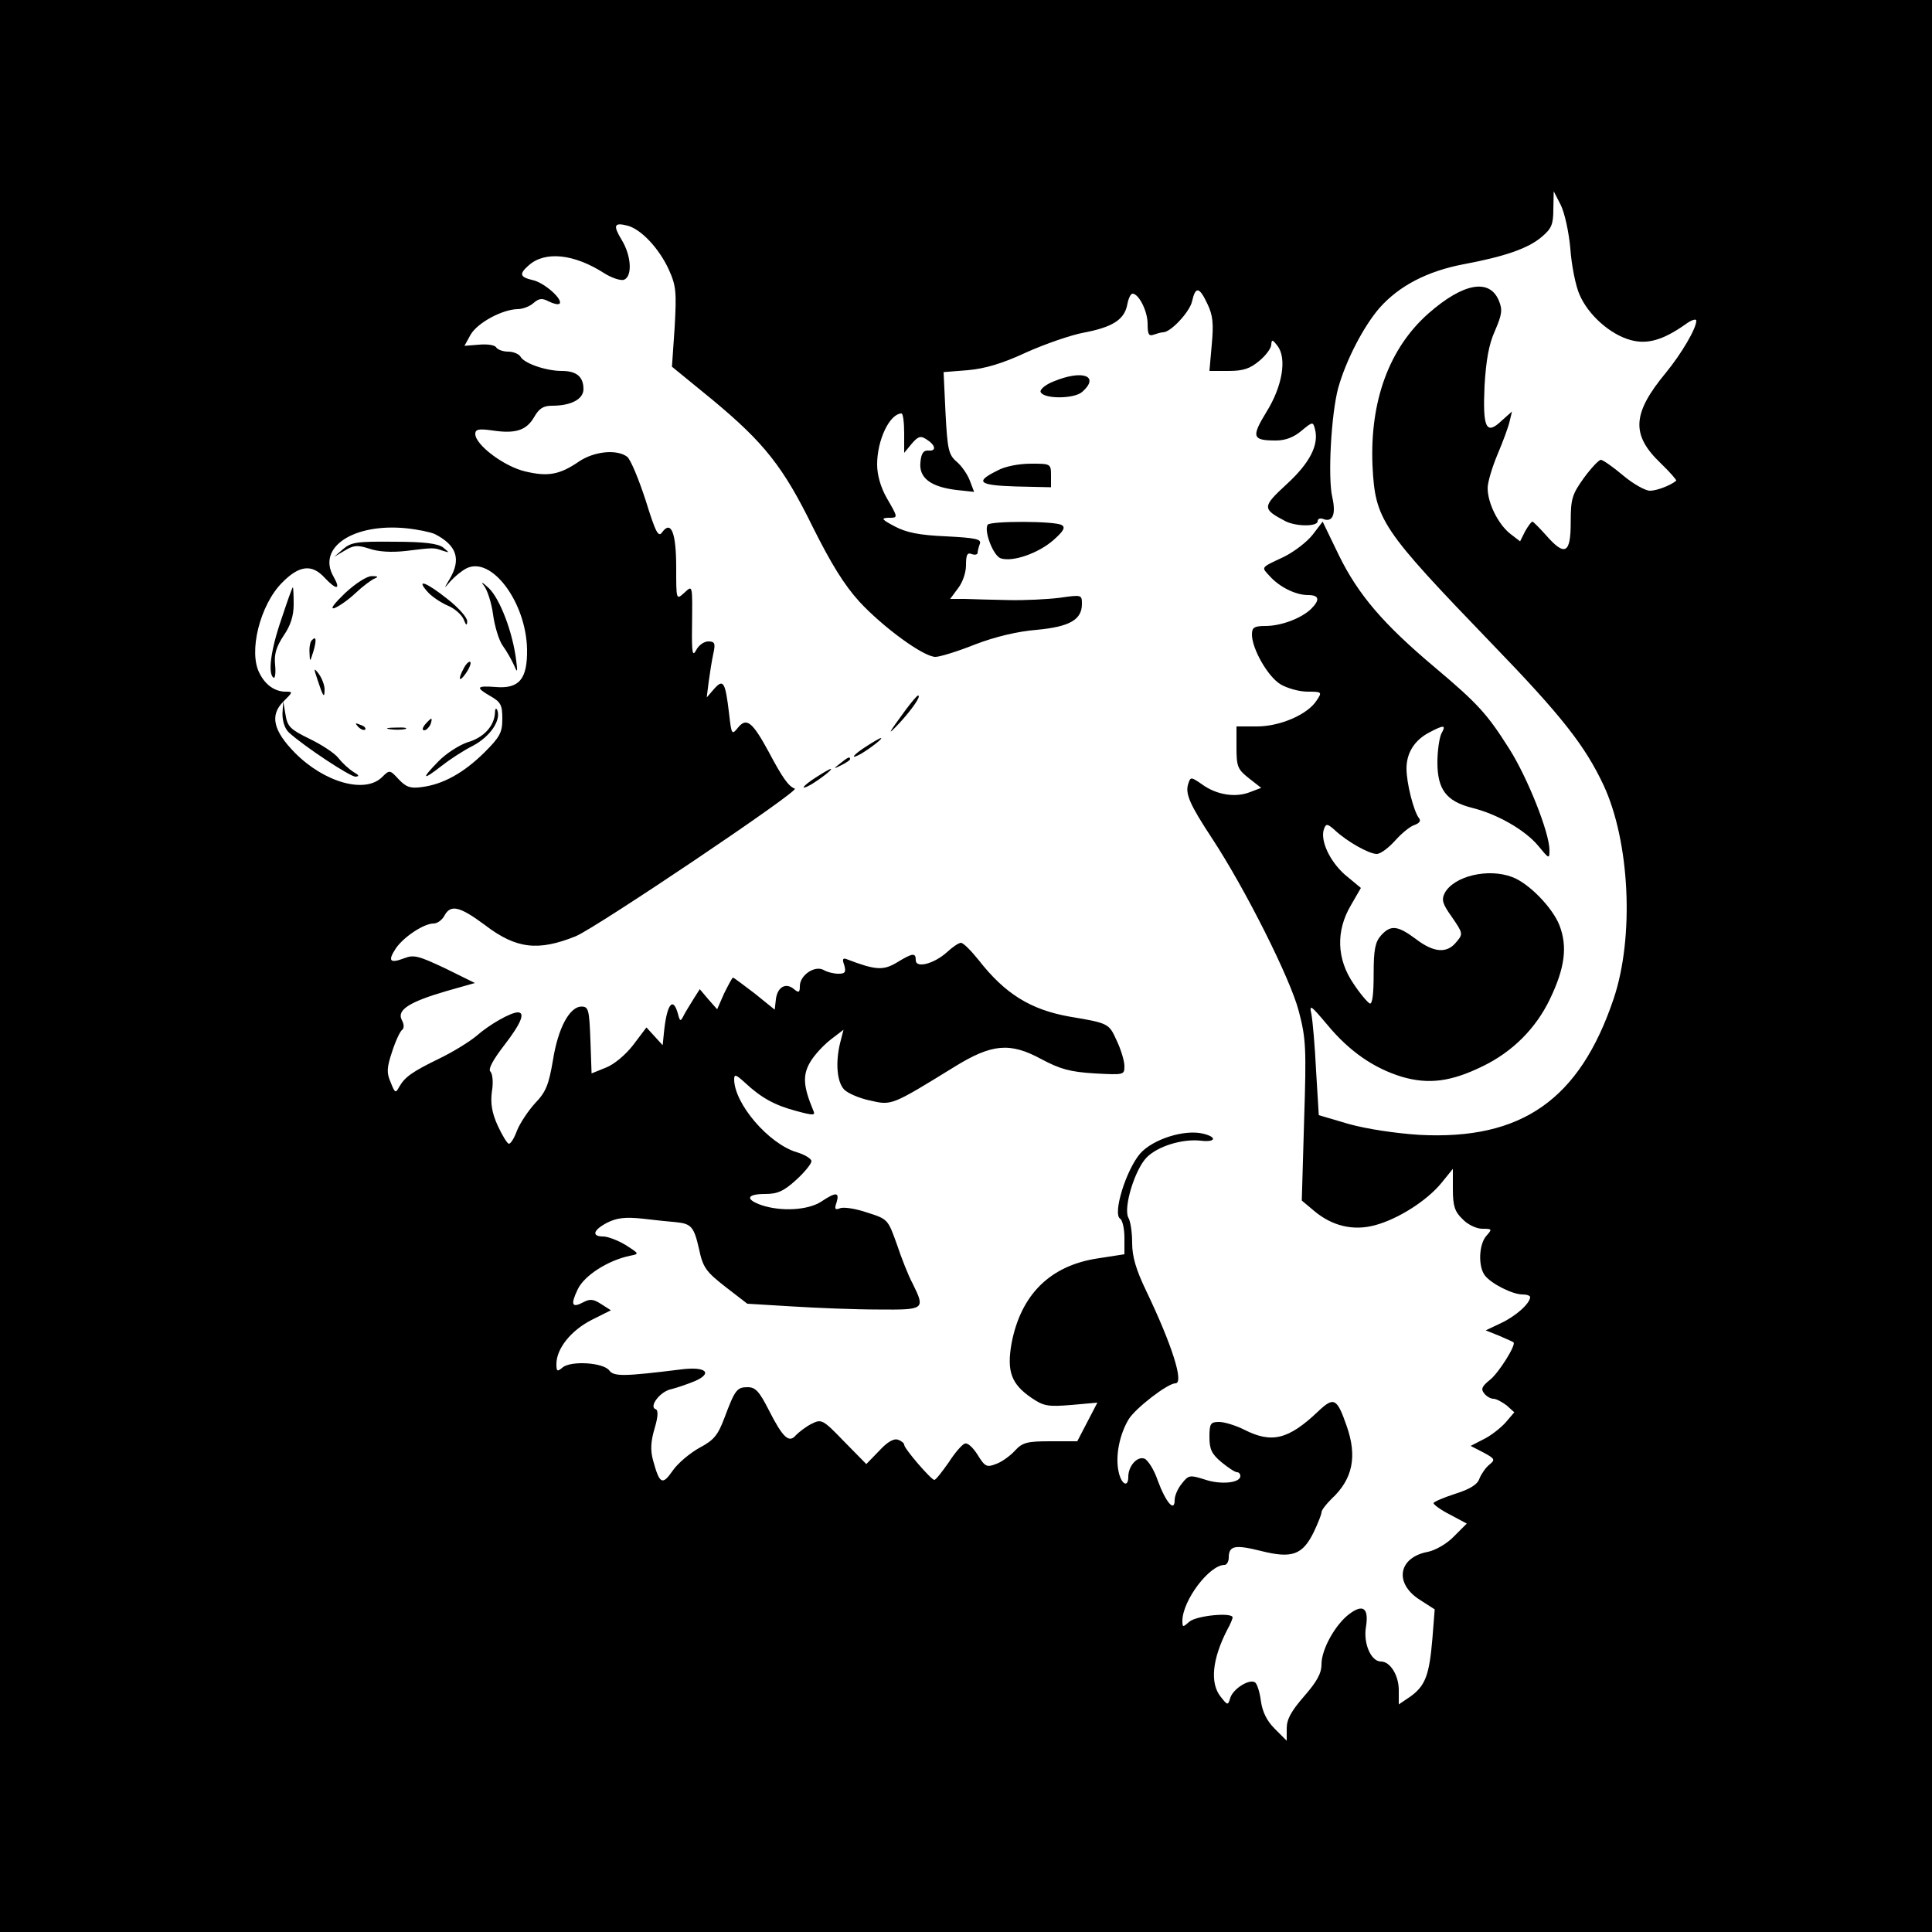 <svg xmlns="http://www.w3.org/2000/svg" width="500pt" height="500pt" version="1" viewBox="0 0 500 500"><path d="M0 250v250h500V0H0v250zM406.4 64.3c.3 4.4 1.4 9.8 2.4 12 2.3 5.3 8 10.3 13.2 11.7 4.3 1.2 8.4 0 14.1-4 1.6-1.2 2.9-1.6 2.9-1 0 2-3.8 8.5-7.9 13.5-8.7 10.5-9 16-1.4 23.3 2.5 2.4 4.3 4.5 4.1 4.6-1.4 1.2-5 2.6-6.8 2.6-1.2 0-4.4-1.8-7-4-2.6-2.2-5.2-4-5.7-4s-2.5 2.1-4.4 4.7c-3.1 4.3-3.4 5.5-3.4 11.5 0 8.1-1.5 8.9-6.4 3.3-1.7-1.9-3.3-3.5-3.5-3.5-.3 0-1.1 1.1-1.9 2.5l-1.3 2.6-2.6-2c-3.1-2.5-5.8-7.9-5.8-11.8 0-1.5 1.2-5.5 2.6-8.8 1.4-3.3 2.8-7.1 3.1-8.5l.6-2.5-2.7 2.4c-4 3.8-4.9 1.9-4.4-9.1.4-6.6 1.1-10.7 2.7-14.2 1.8-4.2 2-5.4 1-7.8-2.4-5.8-9.2-4.6-18.2 3.3-10.2 9-15.2 22.7-14.5 39.4.7 14.1 2.2 16.3 31 46.2 18 18.6 24 26.3 28.8 36.5 6.8 14.6 8 39.3 2.6 55.3-8.8 26.1-23.8 36.6-50.3 35.2-6.1-.4-13.5-1.5-18.2-2.8l-7.8-2.3-.7-11.5c-.3-6.4-.9-13-1.2-14.6-.6-2.7-.2-2.4 4.1 2.7 5.7 6.9 12.1 11.3 19.4 13.5 6.9 2 12.7 1.2 20.7-2.7 7.9-3.8 13.9-9.9 17.5-17.4 3.9-8.1 4.6-13.6 2.5-19.1-1.8-4.6-7.9-10.9-12.2-12.5-6.2-2.4-15.1-.3-17.5 4.1-.9 1.8-.6 2.8 1.9 6.3 2.8 4.1 2.9 4.3 1.1 6.4-2.4 3-5.8 2.8-10.5-.8-4.7-3.5-6.5-3.7-9-.9-1.5 1.7-1.9 3.6-1.9 10 0 5-.3 7.8-1 7.6-.5-.2-2.5-2.5-4.2-5.1-4.4-6.4-4.6-13.7-.7-20.3l2.6-4.5-4.1-3.4c-4-3.5-6.6-9.1-5.4-12 .5-1.3.9-1.2 2.7.4 3.2 3 8.9 6.2 10.9 6.2 1 0 3.1-1.6 4.8-3.5 1.7-1.9 3.9-3.7 5-4 1.3-.5 1.7-1.1 1.1-1.8-1.4-1.9-3.2-9.1-3.2-12.8 0-4.1 2.1-7.4 6-9.4 3.8-2 4.3-1.9 3 .4-.5 1.1-1 4.4-1 7.4 0 7 2.3 10 8.7 11.7 6.7 1.6 14 5.8 17.4 9.9 2.8 3.4 2.9 3.5 2.9 1.1 0-4.5-5.7-18.8-10.4-26.2-5.7-9-8-11.6-19.4-21.2-13.2-11.1-19.7-18.7-24.7-28.9l-4.2-8.7-2.6 3.4c-1.5 1.9-4.8 4.4-7.4 5.7-6.2 2.9-5.9 2.6-3.7 5 2.5 2.8 6.7 4.9 9.9 4.9 2.9 0 3.2 1.2.8 3.6-2.5 2.4-7.7 4.4-11.8 4.4-2.9 0-3.5.4-3.5 2.2 0 3.7 4.1 10.9 7.4 12.9 1.7 1 4.8 1.9 7 1.9 3.7 0 3.8.1 2.4 2.2-2.3 3.7-9.5 6.8-15.5 6.8H320v5.4c0 5 .3 5.7 3.2 8l3.2 2.5-2.9 1.1c-3.8 1.5-8.7.7-12.4-2-2.9-2-3-2-3.6-.1-.8 2.5.4 5.3 6.2 14.1 8.6 13.1 20.2 36.2 22.4 44.6 1.9 7.2 2 9.6 1.4 28.5l-.6 20.6 3.1 2.6c4.7 4 10.2 5.3 15.8 3.8 6-1.6 13.4-6.3 17.2-10.9l3-3.7v5.3c0 4.3.5 5.8 2.5 7.7 1.3 1.4 3.6 2.5 5.1 2.5 2.6 0 2.6.1 1.1 1.8-2 2.2-2.2 8-.4 10.3 1.6 2.1 7.1 4.9 9.7 4.9 1.1 0 2 .3 2 .7-.1 1.7-3.7 4.9-7.5 6.7l-4 1.9 3.5 1.4c1.9.8 3.6 1.6 3.7 1.7.7.7-3.9 8-6.1 9.7-2.1 1.7-2.4 2.4-1.5 3.5.6.8 1.7 1.4 2.4 1.4s2.2.8 3.4 1.7l2 1.8-2.3 2.7c-1.3 1.4-3.8 3.4-5.7 4.3l-3.3 1.7 3.3 1.7c3 1.6 3.1 1.9 1.6 3.1-1 .8-2.1 2.4-2.6 3.6-.5 1.6-2.5 2.8-6.3 4-3.1 1-5.6 2.1-5.6 2.4 0 .4 1.9 1.8 4.3 3l4.3 2.3-3.3 3.3c-1.8 1.9-4.8 3.6-6.7 4-7.7 1.4-8.9 8.1-2.2 12.4l3.9 2.5-.6 7.6c-.8 9.4-1.8 12.1-5.6 14.9l-3.1 2.1v-3.7c0-3.8-2.2-7.4-4.6-7.4-2.6 0-4.6-4.7-3.9-8.9.8-4.9-.7-6.1-4.3-3.4-3.6 2.7-7.2 9.1-7.2 13 0 2.4-1.2 4.5-4.5 8.3-3.3 3.8-4.5 5.9-4.5 8.3v3.2l-3.1-3.1c-2.1-2.1-3.2-4.4-3.6-7.3-.3-2.3-1-4.4-1.5-4.7-1.5-1-5.7 1.7-6.4 4-.6 2-.7 2-2.5-.3-2.8-3.5-2.2-9.7 1.7-17.3.8-1.4 1.4-2.9 1.4-3.2 0-1.4-9.4-.5-11.2 1.1-1.7 1.5-1.8 1.5-1.8-.3.1-5.3 7-14.4 10.9-14.4.6 0 1.1-.9 1.1-1.9 0-3.1 1.6-3.4 8.4-1.7 8 2 10.7 1 13.6-4.9 1.1-2.3 2-4.6 2-5.1 0-.6 1.2-2.1 2.6-3.5 5.5-5.1 6.7-11 3.9-18.9-2.5-7.2-3.3-7.6-7.4-3.7-7.7 7.3-12 8.3-19.1 4.7-2.2-1.1-5.1-2-6.5-2-2.2 0-2.5.4-2.5 3.9 0 3.2.6 4.4 3.1 6.5 1.7 1.4 3.5 2.6 4 2.6s.9.4.9 1c0 1.8-5.1 2.3-9.2.9-3.8-1.2-4.2-1.2-5.9 1-1.1 1.3-1.9 3.2-1.9 4.3 0 3.3-2.3.6-4.4-5.1-.9-2.7-2.5-5.2-3.4-5.6-1.9-.7-4.2 1.9-4.2 4.7 0 2.9-1.8 2-2.5-1.3-.9-4 .2-9.6 2.6-13.6 1.8-2.9 10.1-9.3 12.1-9.3 2.3 0-.9-10-7.6-24-2.6-5.4-3.6-8.8-3.6-12.3 0-2.7-.4-5.6-1-6.6-1.3-2.6 1.7-12.5 4.8-15.6 2.9-2.9 9.2-4.8 13.9-4.3 3.9.5 4.4-.9.7-1.8-4.8-1.2-13 1.4-16.3 5.1-3.7 4.3-7.2 15.7-5.2 16.9.6.4 1.1 2.6 1.1 4.9v4.3l-7.1 1.1c-12.2 1.9-19.7 9.4-22.1 21.9-1.3 7.3-.1 10.6 5.2 14.2 3.1 2.1 4.2 2.3 10.3 1.8l6.7-.6-2.6 5-2.6 5h-7c-6 0-7.2.3-9.2 2.5-1.2 1.3-3.4 2.9-4.9 3.4-2.3.9-2.8.7-4.7-2.4-1.2-1.9-2.6-3.2-3.3-2.9-.7.2-2.6 2.4-4.2 4.9-1.7 2.4-3.3 4.5-3.7 4.5-.8 0-7.8-8.1-7.8-9.1 0-.4-.7-1-1.6-1.3-1.1-.4-2.8.6-4.9 2.9l-3.3 3.4-5.8-5.9c-5.5-5.7-5.8-5.8-8.4-4.5-1.4.7-3.2 2.1-4 2.9-1.8 2.2-3.4.7-7.1-6.6-2.4-4.7-3.4-5.8-5.4-5.8-2.8 0-3.3.7-6 7.9-1.7 4.5-2.7 5.8-6.5 7.8-2.5 1.4-5.6 4-6.9 5.9-2.7 3.9-3.4 3.5-5.1-2.7-.7-2.6-.6-4.8.4-8.2.9-3 1-4.7.3-5-1.9-.6 1.2-4.7 4.1-5.2 1.5-.4 4.2-1.3 6.1-2.1 4.7-2.1 2.7-3.8-3.6-3-14.6 1.8-17.4 1.9-18.6.3-1.5-2.1-10-2.6-12.1-.8-1.4 1.2-1.6 1-1.6-.9 0-4 3.8-8.7 9.1-11.4l5-2.5-2.5-1.6c-2-1.3-2.9-1.4-4.6-.5-3 1.6-3.4.7-1.5-3.3 1.7-3.6 7.8-7.5 13.5-8.7 2.5-.5 2.5-.5-1.1-2.8-2-1.2-4.6-2.2-5.8-2.2-3.1 0-2.6-1.7 1.1-3.6 2.4-1.2 4.6-1.5 9.2-1 3.4.4 7.2.8 8.6.9 3.9.4 4.6 1.2 5.9 6.9 1 4.8 1.8 5.9 6.8 9.8l5.7 4.4 11.6.7c6.3.4 16.3.8 22.3.8 12 .1 12.2 0 8.9-6.7-1.1-2-2.9-6.6-4.1-10.2-2.3-6.4-2.3-6.5-7.7-8.2-2.9-1-6.1-1.5-7-1.1-1.3.5-1.5.2-.9-1.5.8-2.7-.1-2.8-4-.2-3.4 2.2-10.3 2.6-15.4.9-4.3-1.5-3.9-2.9.9-2.9 3.2 0 4.8-.7 8-3.6 2.2-2 4-4.2 4-4.9 0-.6-1.7-1.7-3.8-2.3-7.3-2.2-16.2-12.6-16.2-18.9 0-1.4.5-1.2 2.8.9 4.2 3.9 7.6 5.8 13.2 7.3 4.8 1.3 5.1 1.2 4.4-.3-2.5-6-2.7-8.9-.8-12.2 1-1.8 3.4-4.4 5.3-5.9l3.4-2.6-.9 3.5c-1.2 5-.8 9.9 1 11.9.9 1 3.9 2.3 6.7 2.9 5.7 1.3 5.5 1.4 21.9-8.7 9.7-6 14.4-6.4 22.5-2 4.9 2.6 7.4 3.3 13.8 3.7 7.6.4 7.7.4 7.7-1.9 0-1.3-.9-4.3-2-6.6-2-4.4-2-4.5-12.2-6.2-10.1-1.8-16.7-5.9-23.5-14.6-2-2.5-4-4.5-4.6-4.5-.6 0-2.2 1.1-3.6 2.4-3.3 3-8.1 4.3-8.1 2.1 0-2-.8-1.9-4.9.6-3.5 2.1-5.5 2-12.8-.8-1.2-.5-1.4-.1-.8 1.5.5 1.8.2 2.2-1.5 2.2-1.2 0-2.9-.4-3.9-1-2.3-1.2-6.1 1.4-6.1 4.2 0 1.7-.3 1.8-1.5.8-2.1-1.8-4.3-.6-4.7 2.6l-.3 2.7-5.2-4.2c-2.9-2.2-5.4-4.1-5.6-4.1-.2 0-1.2 1.9-2.3 4.1l-1.8 4.1-2.3-2.6-2.2-2.6-1.4 2.2c-.8 1.3-2 3.2-2.6 4.3-1 2-1.1 2-1.7-.3-1.3-4.5-2.9-2.1-3.6 5.3l-.3 3-2.1-2.3-2.1-2.3-3.4 4.5c-2 2.6-5 5.1-7.1 5.9l-3.7 1.5-.3-8.6c-.3-7.9-.5-8.7-2.3-8.7-3.1 0-6.1 5.6-7.4 13.9-1.1 6.4-1.8 8.2-4.7 11.2-1.8 2-3.9 5.2-4.6 7-.7 1.9-1.6 3.4-2.1 3.4-.4 0-1.7-2.1-2.9-4.7-1.5-3.3-1.9-5.8-1.5-8.8.4-2.3.2-4.6-.4-5.2-.6-.6.6-2.9 3.6-6.8 4.4-5.7 5.5-8.5 3.5-8.5-1.8 0-7.3 3.1-10.7 6.1-1.8 1.5-6 4.1-9.5 5.8-7.2 3.5-9 4.8-10.5 7.4-.9 1.7-1.1 1.6-2.2-1.2-1.1-2.5-1-3.8.4-8 .9-2.8 2.1-5.3 2.6-5.6.5-.4.5-1.4-.1-2.5-1.4-2.6 1.9-4.7 11.5-7.5l7.4-2.1-7.7-3.8c-6.8-3.2-8.1-3.6-10.6-2.6-3.7 1.4-4.3.7-2.2-2.5 2-3 7.3-6.5 9.8-6.5 1 0 2.2-.9 2.8-2 1.6-3 3.9-2.5 10.5 2.4 8.1 6.2 13.8 6.8 23.5 2.9 5.3-2.2 58.1-37.7 56.7-38.2-1.6-.6-3.1-2.6-6.8-9.6-4.2-7.7-5.7-8.9-7.9-6.2-1.6 2-1.7 1.8-2.3-3.5-1-8.4-1.5-9.2-3.9-6.5l-1.9 2.2.5-4c.3-2.2.8-5.5 1.2-7.3.6-2.7.4-3.2-1.3-3.2-1.1 0-2.5 1-3.1 2.2-1 1.9-1.2.8-1.1-6.2.1-11 .2-10.6-2.1-8.5-2 1.8-2 1.7-2-6.6 0-9-1.3-12.3-3.6-9.2-1 1.5-1.7.2-4.3-8.2-1.8-5.5-3.9-10.6-4.8-11.3-2.7-2-8.5-1.4-12.4 1.2-5.1 3.5-8.1 4-14 2.6-5.5-1.3-12.9-6.9-12.9-9.7 0-1.2.9-1.4 4.4-.9 6 .9 8.8 0 10.8-3.4 1.3-2.3 2.4-3 4.7-3 4.9 0 8.1-1.7 8.1-4.3 0-3.2-1.8-4.7-5.6-4.7-4 0-9.7-1.9-10.7-3.7-.4-.7-1.9-1.3-3.2-1.3-1.3 0-2.7-.5-3.1-1.1-.3-.6-2.3-.9-4.4-.7l-3.8.3 1.6-2.9c1.8-3.1 8.2-6.5 12.1-6.6 1.4 0 3.2-.7 4.2-1.6 1.4-1.2 2.2-1.3 3.9-.4 1.2.6 2.4.9 2.8.6 1-1.1-4-5.5-6.9-6.1-3.4-.8-3.6-1.6-1.1-3.8 4.2-3.8 11.7-3 19.4 1.9 2 1.3 4.4 2.1 5.3 1.8 2.2-.9 1.9-6.2-.6-10.3-2.3-3.8-2-4.6 1.5-3.7 3.5.9 8.2 5.9 10.7 11.4 1.9 4.2 2 5.8 1.5 14.9l-.7 10.2 10.4 8.5c13.5 11.2 18.4 17.4 26.1 33.1 4.6 9.2 8 14.8 12 19.2 6.1 6.6 16.6 14.3 19.7 14.3 1.1 0 5.7-1.4 10.2-3.2 5.2-2 11-3.4 16-3.8 8.5-.8 11.7-2.6 11.7-6.7 0-2.4-.1-2.4-5.7-1.6-3.2.4-9.2.7-13.3.6-4.1-.1-9.2-.2-11.3-.3h-3.8l2-2.7c1.2-1.5 2.1-4.1 2.1-6 0-2.7.3-3.4 1.5-2.9.8.3 1.5.1 1.5-.3 0-.5.3-1.6.6-2.4.4-1.2-1.2-1.5-8.8-1.9-7-.3-10.3-1-13.3-2.6-3.2-1.7-3.6-2.1-1.7-2.2 2.7 0 2.7.1-.3-5.1-1.6-2.8-2.5-6-2.5-8.7 0-6.3 3.2-13.1 6.3-13.2.4 0 .7 2.3.7 5.1v5.1l1.9-2.3c1.6-1.9 2.3-2.2 3.7-1.3 2.5 1.5 2.9 3.2.7 3-1.3-.1-1.9.7-2.1 3.1-.4 4 2.7 6.3 9.3 7.1l4.6.5-1.1-2.9c-.6-1.6-2.1-3.8-3.4-4.9-2.1-1.8-2.4-3.1-2.9-12.6l-.5-10.6 6.3-.5c4.4-.4 8.9-1.7 15.1-4.6 4.9-2.2 11.6-4.5 14.8-5.1 7.4-1.4 10.5-3.3 11.3-7.1.3-1.7.9-3 1.4-3 1.6 0 3.9 4.5 3.9 7.8 0 2.7.3 3.3 1.6 2.8.9-.3 1.9-.6 2.4-.6 2 0 6.9-5.3 7.5-8 .9-4 1.9-3.8 4 .7 1.4 2.9 1.6 5.1 1.1 10.5L313 96h4.9c3.9 0 5.6-.6 8-2.6 1.7-1.4 3.1-3.3 3.1-4.2.1-1.4.3-1.4 1.6.3 2.5 3.2 1.3 10.5-2.9 17.2-3.9 6.4-3.6 7.3 2.5 7.3 2.4 0 4.6-.8 6.6-2.5 2.9-2.4 3-2.4 3.5-.5 1.1 4.1-1.3 8.8-7.3 14.3-6.4 5.9-6.4 6.4-.3 9.6 2.8 1.4 8.3 1.4 8.3 0 0-.6.6-.9 1.4-.6 2.5 1 3.4-1.2 2.4-5.6-1.2-5.1-.3-21.4 1.5-28.2 2-7.2 6.6-16.1 10.8-20.9 5-5.6 12.2-9.4 21.6-11.2 10.7-2 16.8-4.1 20.3-7.1 2.5-2.1 3-3.2 3-7.1l.1-4.7 1.8 3.5c1 2 2.1 6.9 2.5 11.3zm-293.9 73.9c5.7 2.9 6.9 6.5 3.9 11.6-1.6 2.7-1.6 2.7.2.6 1.1-1.2 2.9-2.7 4.1-3.3 6.5-3.3 15.5 8.8 15.7 21 .1 7.6-2 10.2-8.1 9.7-5.1-.4-5.3.1-1.3 2.4 2.6 1.5 3 2.3 3 5.8 0 3.6-.6 4.7-4.7 8.8-5.3 5.2-10.6 8.2-16.2 8.9-2.9.4-4 0-5.9-2-2.3-2.5-2.4-2.5-4.3-.6-4.4 4.4-15 1.4-22.6-6.3-5.6-5.7-6.5-9.7-3-13.2 2.6-2.6 2.6-2.6.4-2.6-2.6-.1-5-1.7-6.5-4.7-3-5.5.1-17.8 5.8-23.5 4.4-4.5 7.7-4.9 11-1.3 3.1 3.3 4.3 3.2 2.3-.3-4.3-7.5 5.1-13.8 18.7-12.5 3 .3 6.4 1 7.5 1.5zM272.7 98.7c-2.1.8-3.6 2.1-3.4 2.7.6 1.9 8.7 1.9 10.8 0 4.6-4.1.1-5.8-7.4-2.7zM258.1 121.8c-5.9 2.9-4.9 3.8 4.9 4.1l9 .2v-3c0-3.1-.1-3.1-5.2-3.1-3.1 0-6.8.7-8.7 1.8zM255.6 135.8c-1 1.7 1.5 8.1 3.4 8.7 3.1 1 9.7-1.3 13.6-4.7 2.6-2.3 3.2-3.3 2.2-3.9-1.7-1.1-18.5-1.1-19.2-.1zM234.4 183.7c-4.7 6.4-5 7-1.6 3.4 3.3-3.6 5.7-7.1 4.8-7.1-.3 0-1.7 1.7-3.2 3.7zM224.3 193.1c-3.5 2.2-4.6 3.7-1.5 2 2.2-1.3 5.8-4 5.2-4.1-.3 0-2 1-3.7 2.1zM217.4 197.6c-1.8 1.4-1.8 1.5.4.4 1.2-.6 2.2-1.3 2.2-1.5 0-.8-.5-.6-2.6 1.1zM211.3 201.1c-3.5 2.2-4.6 3.7-1.5 2 2.2-1.3 5.8-4 5.2-4.1-.3 0-2 1-3.7 2.1zM88.8 142.1l-2.3 2 2.7-1.6c2.3-1.4 3.3-1.5 6.4-.5 2.3.8 5.7 1 9.3.6 7.4-.9 7.3-.9 9.6-.1 1.9.6 1.9.6.2-.8-1.3-1-4.7-1.5-12.6-1.5-9.7-.1-11.2.1-13.3 1.9zM89.3 153.5c-2.7 2.6-4 4.2-2.8 3.9 1.1-.4 3.6-2.1 5.5-3.9 1.9-1.8 4.2-3.5 5-3.8 1-.4.8-.6-.7-.6-1.2-.1-4.2 1.8-7 4.4zM125.2 151.5c.9 1.1 2 4.5 2.4 7.5.4 3 1.5 6.7 2.5 8.1 1.1 1.5 2.3 3.7 2.9 5 .9 2.1 1 2 .6-1.1-.9-7.4-4.2-16-7.1-18.8-1.6-1.5-2.2-1.8-1.3-.7zM110.6 153.1c1 1.2 3.4 2.8 5.2 3.6 1.8.7 3.7 2.4 4.2 3.6.6 1.6.9 1.7.9.5.1-.9-2.2-3.5-5-5.7-5.5-4.4-8.4-5.5-5.3-2zM72.8 160.3c-2.8 8.1-3.5 14.1-2 15.1.4.2.6-1.3.4-3.3-.3-2.8.3-4.7 2.2-7.6 1.8-2.6 2.6-5.1 2.6-8.1 0-2.4-.1-4.4-.2-4.4-.2 0-1.5 3.8-3 8.3zM80.7 165.7c-.4.3-.7 1.8-.6 3.2.1 2.6.1 2.5 1-.3.9-3.1.7-4.1-.4-2.9zM120.1 172.8c-1.7 3.1-1.3 4 .5 1.4.9-1.3 1.4-2.6 1.1-2.9-.3-.2-1 .4-1.6 1.5zM82.2 176c1.4 4.3 1.8 4.9 1.8 2.4 0-1.1-.7-2.9-1.5-4-1.3-1.7-1.4-1.6-.3 1.6zM73.1 184.7c0 2 .6 3.9 1.7 4.9C78.9 193.3 90.6 201 92 201c1.1-.1.9-.4-.5-1.2-1.1-.7-2.8-2.2-3.9-3.6-1-1.3-4.4-3.5-7.5-5-4.9-2.4-5.7-3.1-6.2-6.2l-.6-3.5-.2 3.2zM128.1 184.5c-.2 3.4-2.9 6.4-7.1 7.6-2.1.7-5.6 2.9-7.6 5-4.5 4.6-4.1 5 .9 1.1 1.9-1.5 5.5-3.9 8.1-5.2 4.5-2.4 7.3-6.6 6.3-9.2-.3-.7-.6-.4-.6.7zM110 187.5c-.7.9-.8 1.5-.2 1.5.5 0 1.2-.7 1.6-1.5.3-.8.4-1.5.2-1.5s-.9.7-1.6 1.5zM92.7 188.1c.7.7 1.5 1 1.8.7.3-.3-.2-.9-1.2-1.2-1.4-.6-1.5-.5-.6.5zM100.8 188.7c1.2.2 3 .2 4 0 .9-.3-.1-.5-2.3-.4-2.2 0-3 .2-1.7.4z"/></svg>